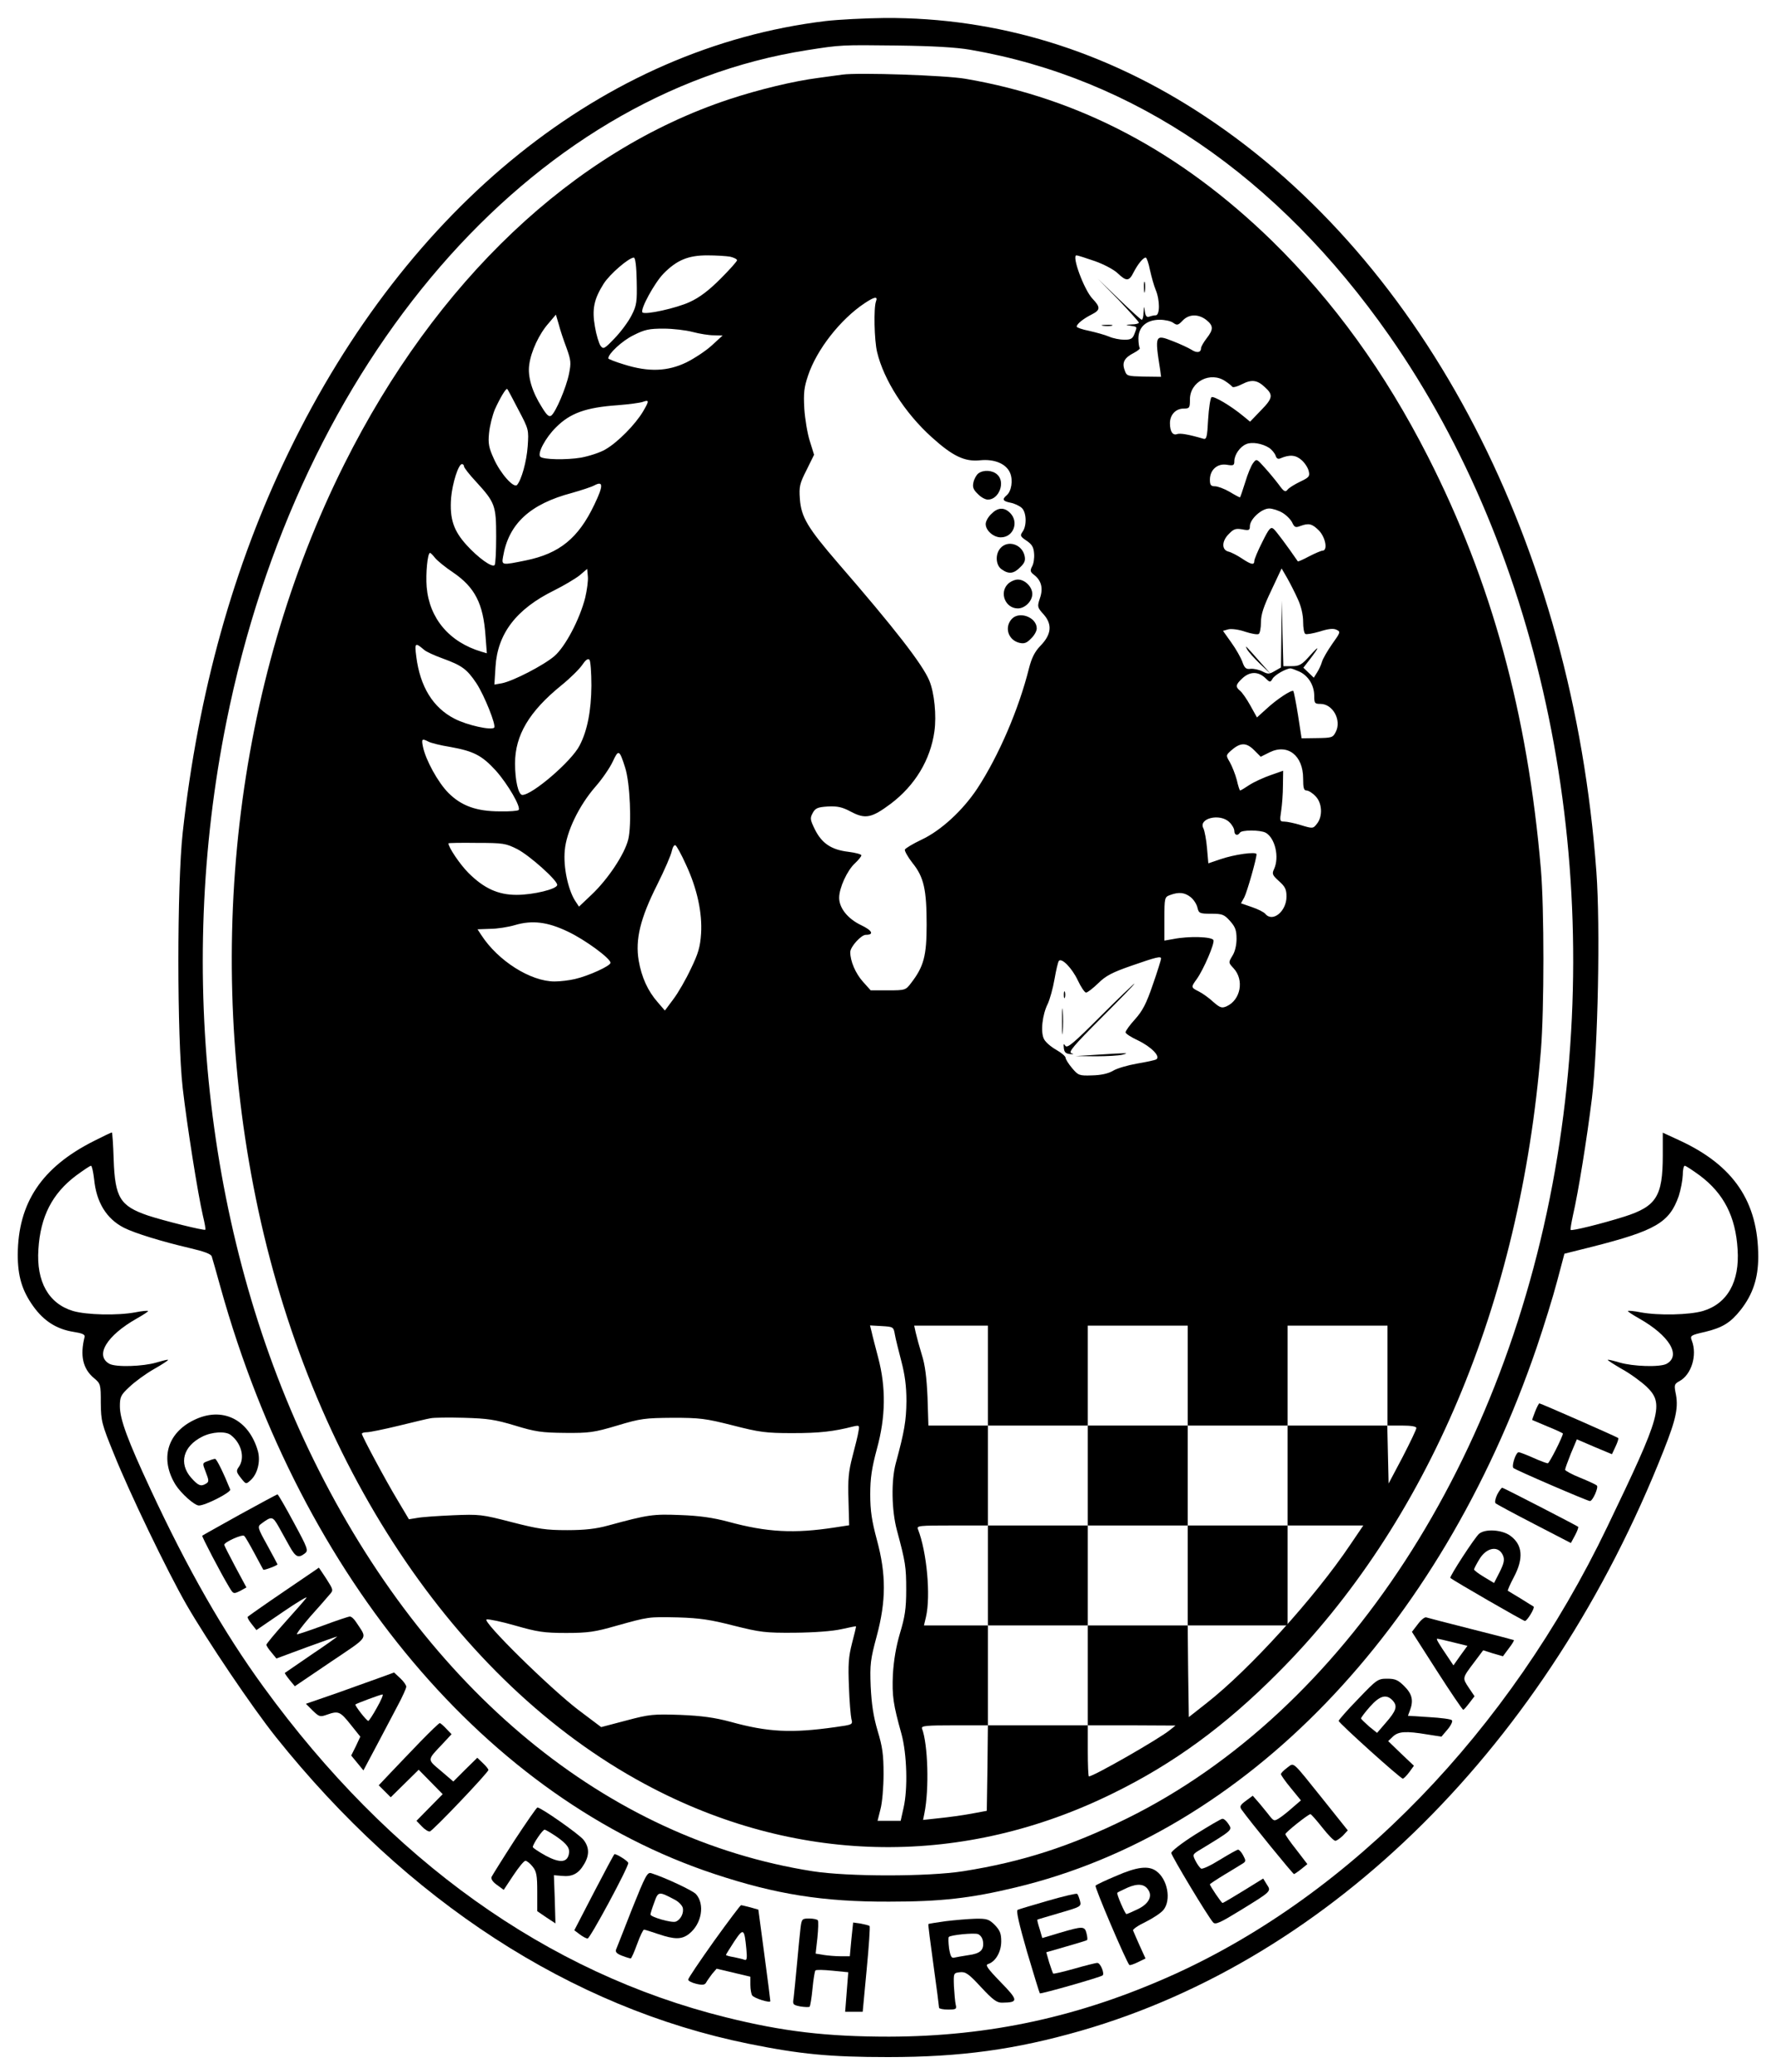 <?xml version="1.0" standalone="no"?>
<!DOCTYPE svg PUBLIC "-//W3C//DTD SVG 20010904//EN"
 "http://www.w3.org/TR/2001/REC-SVG-20010904/DTD/svg10.dtd">
<svg version="1.0" xmlns="http://www.w3.org/2000/svg"
 width="800pt" height="933pt" viewBox="0 0 800 933"
 preserveAspectRatio="xMidYMid meet">

<g transform="translate(0,933) scale(0.1,-0.1)"
fill="#000000" stroke="none">
<path d="M3717 9235 c-995 -121 -1878 -829 -2416 -1940 -249 -512 -409 -1087
-478 -1715 -26 -234 -26 -923 0 -1150 19 -166 68 -476 91 -575 8 -33 13 -61
11 -63 -5 -5 -186 40 -259 64 -125 43 -148 80 -154 252 -2 67 -6 122 -8 122
-3 0 -39 -17 -82 -39 -234 -118 -341 -278 -342 -512 0 -96 19 -161 70 -232 48
-67 106 -103 181 -115 39 -6 53 -12 50 -23 -21 -84 -8 -143 42 -185 30 -25 31
-28 31 -112 1 -82 4 -95 60 -232 70 -174 238 -523 325 -675 94 -163 297 -464
404 -598 591 -739 1330 -1219 2129 -1381 232 -47 365 -60 628 -60 329 0 573
34 867 118 1134 326 2105 1292 2627 2614 57 144 68 196 53 263 -6 32 -4 37 18
49 54 29 81 117 56 182 -9 23 -6 25 60 40 78 19 114 41 160 99 54 69 79 142
79 239 0 248 -111 411 -352 523 l-78 36 0 -102 c0 -185 -29 -230 -173 -276
-105 -33 -236 -65 -242 -60 -2 2 3 31 10 64 25 108 63 346 86 530 27 228 38
771 20 1018 -107 1469 -768 2745 -1763 3403 -448 297 -935 446 -1443 443 -88
-1 -209 -7 -268 -14z m653 -129 c737 -127 1384 -568 1887 -1286 691 -987 975
-2370 758 -3699 -223 -1365 -960 -2498 -1940 -2981 -254 -125 -471 -195 -736
-237 -160 -25 -519 -25 -679 0 -927 146 -1736 812 -2247 1852 -478 972 -622
2189 -393 3325 327 1626 1367 2828 2615 3024 153 24 154 24 405 21 159 -2 266
-8 330 -19z m-3946 -5087 c10 -104 56 -178 134 -218 49 -25 174 -63 294 -91
68 -16 99 -27 102 -39 3 -9 21 -72 40 -141 366 -1310 1204 -2303 2226 -2640
275 -91 487 -125 785 -124 232 0 367 15 570 64 1033 247 1909 1155 2346 2429
33 97 75 232 93 301 l33 124 124 31 c287 73 349 109 391 229 9 28 17 70 18 94
0 23 4 42 9 42 5 0 35 -20 68 -44 108 -81 161 -185 170 -332 10 -146 -46 -245
-156 -278 -62 -18 -201 -21 -281 -6 -29 6 -55 8 -57 6 -2 -2 21 -17 51 -34
136 -77 190 -167 123 -204 -30 -16 -151 -12 -212 6 -27 8 -51 14 -53 12 -1 -2
27 -20 63 -41 37 -20 86 -56 111 -79 81 -78 69 -123 -176 -632 -443 -922
-1151 -1653 -1952 -2016 -421 -190 -829 -279 -1283 -280 -281 0 -478 23 -735
87 -806 200 -1516 708 -2083 1488 -180 247 -342 531 -509 890 -104 223 -138
316 -138 374 0 42 4 51 43 87 24 23 73 59 110 80 37 21 66 40 64 42 -1 2 -25
-4 -52 -12 -61 -18 -182 -22 -212 -6 -67 37 -13 127 123 204 30 17 53 32 51
34 -2 2 -28 0 -57 -6 -80 -15 -219 -12 -281 6 -110 33 -166 132 -156 278 9
147 62 251 170 332 33 24 62 44 67 44 4 0 10 -27 14 -61z"/>
<path d="M3795 8994 c-16 -2 -66 -9 -110 -15 -109 -14 -267 -52 -400 -96 -702
-232 -1322 -819 -1734 -1643 -495 -989 -635 -2208 -387 -3362 256 -1186 919
-2158 1778 -2602 667 -345 1402 -353 2074 -21 271 133 502 302 739 540 675
675 1093 1664 1186 2805 15 188 15 636 0 815 -60 702 -222 1295 -509 1859
-193 379 -424 699 -703 972 -412 401 -865 641 -1379 729 -91 16 -483 29 -555
19z m-506 -820 c17 -4 31 -11 31 -16 0 -5 -34 -43 -75 -84 -52 -52 -94 -84
-138 -104 -60 -28 -201 -59 -213 -47 -12 12 54 133 95 175 59 60 110 82 197
82 39 0 86 -3 103 -6z m1643 -20 c40 -14 87 -39 103 -55 39 -37 51 -36 71 4
19 37 43 67 55 67 4 0 13 -25 19 -56 7 -31 18 -71 26 -90 19 -45 19 -114 0
-114 -8 0 -21 -3 -29 -6 -11 -4 -17 2 -20 23 -4 27 -4 27 -6 -4 0 -18 -4 -33
-8 -33 -4 0 -50 42 -103 93 l-95 92 93 -95 c50 -53 92 -99 92 -103 0 -4 -15
-8 -32 -8 -31 -2 -31 -2 -5 -6 31 -5 30 -3 17 -37 -8 -21 -16 -26 -45 -26 -20
0 -51 6 -69 14 -19 8 -59 19 -90 26 -31 6 -56 15 -56 19 0 12 30 36 68 55 39
20 40 32 3 71 -38 40 -95 195 -72 195 5 0 43 -12 83 -26z m-2064 -89 c2 -95 0
-110 -23 -155 -14 -28 -48 -74 -76 -103 -47 -49 -51 -51 -64 -34 -7 10 -19 49
-25 85 -14 79 -5 124 39 194 28 44 113 117 136 118 7 0 12 -41 13 -105z m1078
-92 c-11 -28 -8 -176 5 -229 30 -125 125 -274 246 -383 94 -85 148 -111 217
-104 66 7 119 -16 136 -57 14 -33 6 -83 -16 -101 -21 -18 -17 -26 18 -33 17
-3 40 -14 50 -23 22 -19 24 -81 4 -108 -12 -17 -10 -21 18 -40 24 -16 32 -29
34 -57 2 -21 -2 -47 -9 -59 -10 -19 -8 -25 9 -38 33 -25 42 -61 26 -106 -12
-37 -12 -40 18 -73 39 -45 34 -90 -16 -141 -25 -26 -39 -54 -51 -101 -46 -184
-136 -393 -232 -540 -66 -100 -165 -191 -253 -232 -38 -18 -71 -38 -74 -44 -2
-6 13 -33 34 -60 52 -64 64 -121 64 -279 0 -140 -13 -188 -70 -262 -24 -32
-27 -33 -103 -33 l-79 0 -35 39 c-33 37 -57 92 -57 133 0 24 49 78 70 78 39 0
29 20 -22 44 -60 29 -98 77 -98 123 0 44 36 123 71 155 16 15 29 31 29 36 0 5
-27 12 -59 16 -76 9 -119 38 -150 100 -22 45 -23 51 -10 75 12 22 23 26 68 29
42 2 64 -2 103 -23 66 -35 94 -29 180 35 110 83 179 198 197 326 10 71 0 174
-23 229 -31 74 -157 236 -411 529 -137 159 -166 207 -172 289 -4 56 -1 69 30
130 l34 69 -19 61 c-11 34 -22 100 -25 147 -4 70 -1 96 17 149 39 117 146 253
254 325 45 30 61 33 52 9z m-1394 -210 c20 -56 21 -67 11 -117 -13 -63 -59
-170 -79 -187 -10 -8 -20 -1 -43 37 -44 69 -65 138 -57 192 8 60 45 139 87
186 l33 39 13 -44 c6 -24 22 -72 35 -106z m2882 126 c32 -26 33 -42 1 -83 -14
-18 -25 -38 -25 -44 0 -20 -19 -23 -43 -7 -13 8 -51 26 -85 39 -79 31 -81 28
-56 -130 l4 -31 -77 1 c-75 2 -78 2 -87 29 -13 35 -1 56 42 78 17 9 29 19 26
22 -3 3 -6 23 -6 43 0 52 37 84 96 84 23 0 51 -6 61 -14 17 -12 22 -11 42 10
28 30 71 31 107 3z m-2314 -54 c30 -8 73 -15 95 -15 l40 -1 -48 -44 c-27 -25
-79 -59 -115 -77 -85 -41 -170 -44 -279 -10 -40 12 -73 25 -73 28 0 21 62 79
113 104 51 26 71 30 136 30 42 0 101 -7 131 -15z m2400 -222 c14 -9 27 -20 31
-25 3 -4 23 1 44 12 43 22 68 19 102 -13 39 -35 37 -50 -17 -105 l-49 -51 -28
23 c-60 50 -138 95 -146 87 -5 -5 -12 -50 -15 -100 -4 -78 -7 -91 -21 -87 -68
20 -105 26 -119 21 -19 -7 -32 11 -32 49 0 38 26 66 62 66 26 0 28 3 28 41 0
81 93 128 160 82z m-3185 -128 c47 -89 47 -90 42 -165 -5 -69 -28 -151 -48
-174 -15 -16 -75 52 -104 117 -23 50 -27 70 -22 117 3 32 15 79 26 106 24 53
51 98 56 92 2 -1 24 -43 50 -93z m561 -9 c-34 -57 -113 -138 -169 -170 -23
-14 -73 -30 -110 -37 -66 -11 -170 -9 -183 4 -15 14 23 86 71 133 63 63 133
89 276 99 52 4 103 11 114 15 30 11 30 5 1 -44z m2821 -163 c12 -8 25 -24 29
-35 4 -13 11 -17 22 -12 42 18 69 15 95 -8 14 -12 29 -35 32 -49 6 -24 2 -29
-38 -48 -25 -12 -51 -28 -57 -36 -10 -13 -17 -9 -40 23 -15 20 -44 55 -64 77
-35 39 -36 40 -51 20 -9 -11 -25 -50 -36 -87 -12 -38 -22 -68 -24 -68 -2 0
-23 11 -46 25 -24 14 -54 25 -66 25 -19 0 -23 6 -23 30 0 44 34 74 76 67 30
-5 34 -3 34 16 0 29 26 66 54 77 25 11 72 3 103 -17z m-3627 -83 c0 -6 24 -37
54 -69 86 -94 91 -107 91 -248 0 -67 -3 -124 -7 -128 -12 -12 -74 33 -126 90
-59 65 -77 118 -70 213 6 67 33 152 49 152 5 0 9 -5 9 -10z m587 -173 c-72
-151 -157 -220 -309 -251 -108 -22 -109 -22 -102 17 25 148 121 237 310 287
42 12 89 27 103 35 39 20 39 -3 -2 -88z m3101 -37 c18 -11 37 -31 43 -44 10
-21 15 -23 36 -15 38 14 53 11 84 -20 30 -31 41 -91 16 -91 -6 0 -34 -12 -61
-26 -26 -14 -49 -24 -50 -22 -46 67 -98 137 -109 146 -13 11 -21 2 -51 -59
-20 -39 -36 -78 -36 -85 0 -20 -14 -17 -56 11 -21 14 -48 28 -61 31 -31 8 -30
48 3 80 21 22 31 25 60 20 30 -6 34 -4 34 14 0 32 53 80 87 80 15 0 43 -9 61
-20z m-3818 -203 c10 -12 46 -42 81 -65 98 -67 136 -140 146 -286 l6 -78 -24
7 c-145 43 -235 150 -247 291 -5 61 4 154 15 154 3 0 13 -10 23 -23z m676
-179 c-25 -98 -90 -221 -139 -263 -48 -41 -185 -112 -236 -122 l-34 -6 5 80
c9 149 93 260 264 344 44 22 96 53 115 68 l34 29 3 -34 c2 -19 -4 -62 -12 -96z
m3210 -6 c15 -32 24 -71 24 -102 0 -27 4 -52 10 -55 5 -3 34 2 65 11 37 12 61
15 75 8 19 -9 19 -11 -19 -64 -21 -30 -42 -66 -46 -80 -4 -14 -14 -36 -22 -48
l-15 -24 -24 23 -23 22 28 36 c46 60 47 69 2 19 -37 -42 -48 -48 -82 -48 l-38
0 -4 148 -3 147 -2 -150 -2 -151 -28 -16 c-24 -14 -30 -15 -55 -2 -15 8 -39
13 -53 12 -21 -3 -28 3 -38 32 -7 19 -29 58 -50 87 l-37 52 25 7 c14 3 47 -1
75 -11 28 -9 55 -14 61 -10 5 3 10 27 10 53 0 35 12 71 47 144 l46 98 25 -43
c13 -23 35 -66 48 -95z m-3935 -229 c9 -8 46 -25 82 -38 88 -32 110 -48 153
-112 36 -55 90 -190 80 -200 -13 -13 -122 11 -178 40 -98 50 -156 145 -173
281 -8 62 -5 64 36 29z m753 -161 c-1 -112 -18 -202 -53 -269 -35 -70 -213
-223 -258 -223 -18 0 -33 65 -33 142 0 127 64 234 208 351 41 33 83 75 95 93
14 21 25 30 32 23 5 -5 9 -58 9 -117z m3190 63 c40 -19 66 -62 66 -109 0 -33
2 -36 28 -36 56 0 96 -74 69 -126 -13 -26 -18 -27 -84 -28 l-70 -1 -16 104
c-9 57 -19 106 -21 109 -8 7 -76 -38 -122 -81 l-42 -38 -30 54 c-16 29 -37 59
-46 66 -22 18 -20 28 10 56 33 31 70 32 102 3 22 -22 24 -22 34 -5 9 17 60 46
81 47 5 0 23 -7 41 -15z m-3924 -315 c11 -6 55 -17 99 -24 105 -19 142 -38
205 -107 54 -61 114 -164 102 -177 -4 -4 -42 -7 -84 -6 -106 0 -174 25 -232
83 -47 47 -103 149 -115 209 -7 35 -4 37 25 22z m3720 -39 l29 -29 40 20 c81
40 151 -14 151 -118 0 -42 3 -54 15 -54 9 0 27 -11 40 -25 31 -30 34 -92 7
-125 -17 -22 -19 -22 -72 -6 -29 9 -63 16 -75 16 -20 0 -21 3 -14 48 4 26 8
77 8 114 l1 67 -57 -20 c-32 -11 -75 -31 -95 -44 -21 -14 -39 -25 -42 -25 -2
0 -9 21 -15 48 -7 26 -21 61 -31 79 -18 31 -18 31 3 51 44 39 70 40 107 3z
m-2834 -78 c22 -68 30 -257 14 -323 -16 -66 -91 -179 -165 -249 l-57 -54 -19
29 c-31 51 -52 151 -45 224 7 84 64 202 138 287 30 34 65 85 78 113 26 56 30
55 56 -27z m2721 -245 c13 -12 23 -30 23 -40 0 -19 15 -24 25 -8 8 13 91 13
116 0 42 -23 63 -109 38 -164 -10 -21 -8 -27 22 -54 28 -25 34 -37 34 -70 0
-66 -62 -117 -95 -78 -6 8 -34 22 -61 31 l-49 17 15 27 c13 26 55 173 55 194
0 13 -101 -1 -164 -23 l-53 -18 -6 68 c-3 38 -11 78 -16 89 -25 45 73 70 116
29z m-3207 -122 c56 -29 180 -140 180 -161 0 -19 -108 -45 -183 -45 -83 0
-147 29 -217 99 -38 38 -90 115 -90 133 0 2 57 3 128 2 119 0 130 -2 182 -28z
m760 -70 c50 -107 74 -217 68 -311 -4 -60 -13 -90 -46 -158 -22 -47 -57 -108
-79 -137 l-38 -51 -32 37 c-45 51 -73 113 -86 188 -16 95 7 190 83 341 33 66
63 135 66 152 4 18 11 30 17 26 5 -3 27 -42 47 -87z m2273 -146 c14 -11 28
-33 31 -48 6 -25 10 -27 62 -27 50 0 58 -3 85 -33 23 -26 29 -41 29 -80 0 -28
-7 -59 -19 -77 -18 -30 -18 -30 6 -56 48 -52 32 -142 -32 -171 -21 -9 -29 -7
-60 20 -19 18 -49 39 -65 47 -36 18 -36 19 -9 56 31 44 81 160 75 175 -6 16
-112 19 -181 5 l-40 -7 0 98 c0 95 1 98 25 107 40 15 66 12 93 -9z m-2806
-155 c77 -36 193 -121 193 -141 0 -14 -99 -59 -160 -73 -25 -6 -66 -11 -92
-11 -108 0 -255 93 -330 209 l-17 26 57 2 c31 0 82 8 112 17 78 23 147 14 237
-29z m2673 -122 c0 -5 -16 -57 -37 -117 -29 -85 -46 -118 -80 -156 -24 -26
-43 -53 -43 -59 0 -6 25 -22 55 -36 61 -29 105 -74 83 -86 -7 -4 -46 -12 -87
-19 -40 -7 -89 -21 -107 -32 -22 -13 -54 -20 -95 -21 -58 -2 -62 0 -90 33 -16
19 -29 40 -29 46 0 7 -19 23 -42 36 -23 13 -48 34 -55 48 -17 31 -8 111 17
160 9 20 23 69 30 110 7 41 16 79 20 83 13 14 59 -33 85 -88 14 -30 31 -55 37
-55 7 0 31 19 55 42 33 33 63 49 150 79 112 39 133 44 133 32z m-1199 -1693
c3 -19 17 -73 29 -120 16 -61 23 -112 23 -180 -1 -89 -9 -136 -48 -280 -21
-78 -19 -211 5 -301 39 -145 42 -165 42 -269 0 -85 -6 -122 -28 -195 -18 -61
-28 -121 -32 -186 -4 -97 1 -133 39 -269 24 -89 29 -245 9 -332 l-13 -58 -52
0 -52 0 13 52 c8 29 14 100 14 159 0 87 -5 123 -27 195 -19 65 -27 119 -31
199 -4 100 -1 122 27 226 43 160 43 279 1 434 -23 86 -30 131 -30 205 0 74 7
119 30 205 40 145 41 277 6 410 -13 50 -27 103 -30 118 l-7 28 53 -3 c52 -3
53 -4 59 -38z m419 -185 l0 -225 225 0 225 0 0 225 0 225 225 0 225 0 0 -225
0 -225 225 0 225 0 0 225 0 225 225 0 225 0 0 -225 0 -225 65 0 c42 0 65 -4
65 -11 0 -7 -28 -65 -62 -131 l-63 -119 -3 131 -3 130 -224 0 -225 0 0 -225 0
-225 170 0 171 0 -59 -87 c-160 -238 -454 -562 -647 -713 l-80 -63 -3 207 -2
206 -225 0 -225 0 0 -225 0 -225 198 0 197 -1 -25 -20 c-47 -39 -344 -209
-365 -209 -3 0 -5 52 -5 115 l0 115 -225 0 -225 0 -2 -192 -3 -193 -70 -13
c-38 -7 -103 -16 -143 -20 l-74 -8 6 30 c22 109 16 312 -11 382 -4 12 21 14
146 14 l151 0 0 225 0 225 -144 0 -144 0 9 38 c22 95 4 293 -36 395 -7 16 5
17 154 17 l161 0 0 225 0 225 -134 0 -134 0 -4 128 c-4 89 -11 146 -26 192
-11 36 -23 80 -27 98 l-7 32 166 0 166 0 0 -225z m-2130 -225 c92 -28 120 -32
225 -33 109 -1 131 2 235 33 106 32 126 34 250 35 122 0 148 -3 270 -34 121
-31 149 -35 270 -35 121 0 184 7 274 30 27 6 28 5 23 -22 -2 -16 -15 -67 -27
-113 -18 -69 -21 -104 -18 -197 l3 -113 -65 -10 c-182 -28 -304 -22 -480 26
-67 18 -130 27 -215 30 -124 5 -145 2 -325 -47 -54 -15 -106 -21 -185 -21 -95
0 -129 5 -250 36 -135 35 -145 36 -265 31 -69 -3 -141 -8 -161 -12 l-37 -6
-50 84 c-55 91 -162 291 -162 301 0 4 10 7 23 7 12 0 76 13 142 29 66 16 131
32 145 34 14 3 81 4 150 2 106 -3 141 -8 230 -35z m985 -901 c120 -30 142 -33
275 -32 89 1 170 7 210 16 36 8 66 14 66 13 1 0 -7 -35 -18 -76 -16 -62 -18
-96 -14 -195 2 -66 8 -132 11 -146 7 -26 6 -26 -72 -37 -198 -28 -303 -23
-473 24 -71 19 -129 27 -225 31 -121 4 -138 3 -243 -25 l-114 -30 -101 76
c-129 98 -439 403 -415 409 9 2 68 -10 130 -28 98 -28 128 -33 228 -33 99 0
131 5 225 32 148 41 143 41 280 38 97 -3 145 -10 250 -37z"/>
<path d="M5153 8035 c0 -22 2 -30 4 -17 2 12 2 30 0 40 -3 9 -5 -1 -4 -23z"/>
<path d="M4968 7863 c12 -2 30 -2 40 0 9 3 -1 5 -23 4 -22 0 -30 -2 -17 -4z"/>
<path d="M4407 7198 c-9 -7 -19 -25 -22 -40 -5 -21 -1 -33 19 -52 14 -15 34
-26 46 -26 50 0 80 79 42 113 -22 20 -62 22 -85 5z"/>
<path d="M4465 7015 c-14 -13 -25 -33 -25 -45 0 -29 35 -60 68 -60 57 0 83 69
42 110 -27 27 -56 25 -85 -5z"/>
<path d="M4507 6862 c-25 -27 -22 -78 5 -96 32 -23 55 -20 84 10 20 19 24 31
19 52 -12 51 -75 71 -108 34z"/>
<path d="M4540 6700 c-40 -40 -11 -110 45 -110 32 0 65 33 65 65 0 32 -33 65
-65 65 -14 0 -34 -9 -45 -20z"/>
<path d="M4557 6542 c-34 -38 -15 -95 35 -107 21 -5 33 -1 52 19 15 14 26 34
26 46 0 50 -79 80 -113 42z"/>
<path d="M5618 6405 c6 -11 32 -40 58 -65 l48 -45 -49 55 c-66 75 -69 78 -57
55z"/>
<path d="M4957 4753 c-120 -120 -149 -145 -158 -133 -8 12 -9 10 -7 -10 2 -19
9 -25 28 -27 17 -1 19 0 6 4 -15 4 11 35 135 159 85 85 152 154 149 154 -3 0
-72 -66 -153 -147z"/>
<path d="M4792 4850 c0 -14 2 -19 5 -12 2 6 2 18 0 25 -3 6 -5 1 -5 -13z"/>
<path d="M4784 4730 c0 -52 1 -74 3 -47 2 26 2 68 0 95 -2 26 -3 4 -3 -48z"/>
<path d="M4940 4580 l-95 -6 90 -1 c50 0 104 3 120 7 36 9 27 9 -115 0z"/>
<path d="M4900 2685 l0 -225 -225 0 -225 0 0 -225 0 -225 225 0 225 0 0 225 0
225 225 0 225 0 0 -225 0 -225 225 0 225 0 0 225 0 225 -225 0 -225 0 0 225 0
225 -225 0 -225 0 0 -225z"/>
<path d="M6915 2973 c-8 -20 -14 -37 -13 -38 2 -1 33 -14 71 -30 37 -15 67
-29 67 -31 0 -13 -61 -134 -68 -134 -5 0 -35 11 -66 25 -31 14 -61 25 -65 25
-13 0 -33 -62 -24 -71 9 -9 334 -149 345 -149 12 0 40 62 31 70 -4 4 -38 20
-75 35 -38 15 -68 32 -68 36 0 5 12 38 26 73 l27 64 79 -34 79 -33 16 34 c9
19 15 37 12 39 -5 5 -349 156 -355 156 -2 0 -11 -16 -19 -37z"/>
<path d="M872 2934 c-120 -59 -152 -176 -81 -291 25 -39 85 -93 105 -93 30 0
146 60 141 72 -29 72 -61 138 -68 138 -4 0 -19 -4 -33 -10 -25 -9 -25 -9 -9
-50 14 -36 15 -43 2 -51 -24 -15 -36 -10 -68 26 -57 65 -36 142 50 185 43 22
106 26 129 7 48 -37 64 -103 36 -143 -13 -18 -12 -23 9 -50 23 -29 23 -29 44
-10 31 28 45 84 33 130 -41 145 -162 204 -290 140z"/>
<path d="M6744 2599 c-8 -17 -12 -35 -7 -39 4 -4 82 -46 173 -93 l166 -86 19
35 c10 19 16 36 14 38 -9 7 -337 176 -342 176 -4 0 -14 -14 -23 -31z"/>
<path d="M1080 2509 c-91 -51 -167 -93 -169 -95 -3 -3 83 -168 121 -231 19
-32 20 -32 49 -18 l29 16 -50 93 c-27 51 -50 96 -50 99 0 12 82 49 90 40 5 -4
25 -39 46 -78 20 -38 39 -72 40 -74 3 -4 64 19 64 24 0 1 -21 40 -46 86 -44
79 -45 84 -27 97 47 35 51 34 78 -13 14 -25 36 -65 50 -90 27 -48 39 -53 68
-31 17 13 14 22 -50 140 -37 69 -70 126 -73 126 -3 0 -79 -41 -170 -91z"/>
<path d="M6663 2423 c-19 -15 -135 -194 -130 -199 13 -12 329 -194 336 -194
10 0 46 59 39 65 -2 1 -28 17 -58 36 -30 18 -56 34 -58 35 -2 1 10 29 27 61
45 85 40 146 -16 187 -37 27 -112 32 -140 9z m108 -100 c7 -18 3 -35 -16 -73
l-25 -49 -45 27 c-25 15 -45 30 -45 34 0 4 10 23 22 43 33 58 90 67 109 18z"/>
<path d="M1278 2162 c-87 -59 -159 -110 -162 -113 -3 -3 5 -17 17 -32 l22 -28
120 82 c66 45 113 73 105 63 -8 -11 -52 -61 -97 -111 -46 -51 -83 -96 -83
-100 0 -5 10 -20 23 -35 l22 -27 135 50 c74 27 136 49 139 49 2 0 -49 -37
-115 -81 -65 -45 -120 -82 -121 -83 -1 -1 8 -15 21 -31 l24 -29 161 109 c179
121 166 101 115 180 -9 14 -21 25 -28 25 -6 0 -60 -18 -119 -40 -60 -22 -113
-40 -119 -40 -5 0 21 35 58 78 38 42 77 87 87 99 20 22 19 22 -13 73 -18 27
-33 50 -34 50 0 -1 -72 -49 -158 -108z"/>
<path d="M6387 2016 l-27 -35 112 -175 c62 -97 116 -176 119 -176 3 0 15 14
28 31 l23 30 -27 40 c-28 43 -29 41 27 115 l39 52 44 -14 45 -13 26 35 c15 19
25 36 23 38 -2 1 -89 24 -193 50 -104 26 -194 50 -201 52 -7 3 -24 -11 -38
-30z m158 -82 l65 -16 -32 -44 -31 -44 -22 33 c-47 69 -57 87 -51 87 4 0 36
-7 71 -16z"/>
<path d="M1715 1776 c-33 -12 -122 -44 -198 -71 l-139 -48 31 -31 c29 -28 33
-29 64 -18 51 18 59 15 106 -44 l44 -55 -20 -43 -21 -42 28 -34 27 -33 58 109
c32 60 75 142 96 182 22 41 39 79 39 86 0 7 -12 24 -27 38 l-28 26 -60 -22z
m-17 -136 c-18 -33 -36 -60 -39 -60 -8 0 -62 70 -58 74 6 5 113 45 122 45 5 1
-6 -26 -25 -59z"/>
<path d="M6118 1679 c-49 -50 -88 -95 -88 -99 0 -9 278 -260 289 -260 4 0 17
13 29 29 l21 29 -58 55 -58 56 21 20 c25 24 59 26 155 10 l64 -10 28 33 c15
18 24 37 19 41 -4 5 -50 11 -103 14 l-95 6 9 24 c17 45 10 74 -25 109 -28 28
-41 34 -77 34 -42 0 -47 -3 -131 -91z m156 -8 c22 -25 16 -45 -33 -101 l-38
-44 -36 29 c-19 17 -36 33 -36 36 -1 3 17 27 40 53 45 51 75 58 103 27z"/>
<path d="M1895 1488 c-44 -46 -105 -109 -135 -141 l-54 -57 27 -27 27 -27 63
62 63 62 54 -55 54 -55 -59 -60 -59 -60 24 -25 c13 -14 29 -24 36 -23 14 3
264 266 264 277 0 4 -11 18 -25 31 l-25 24 -54 -53 -54 -54 -56 48 c-63 53
-63 47 8 122 l40 43 -24 25 c-13 14 -26 25 -29 25 -4 0 -42 -37 -86 -82z"/>
<path d="M5798 1369 c-16 -12 -28 -24 -28 -29 0 -4 20 -33 45 -63 l45 -55 -36
-31 c-19 -17 -46 -39 -60 -48 -25 -16 -26 -16 -52 18 -15 18 -36 45 -48 58
l-21 24 -31 -23 c-26 -19 -29 -26 -19 -40 37 -52 231 -290 236 -290 3 1 18 11
33 23 l27 22 -49 64 c-28 35 -50 67 -50 71 0 8 103 90 113 90 3 0 27 -27 53
-60 26 -33 52 -60 59 -60 6 0 21 11 34 23 l22 24 -111 139 c-144 179 -129 167
-162 143z"/>
<path d="M2317 1041 c-53 -82 -99 -156 -103 -164 -3 -9 6 -23 25 -36 l30 -22
43 65 c24 36 48 66 55 66 6 0 21 -12 32 -26 18 -22 21 -41 21 -114 l0 -87 41
-28 41 -27 -3 109 -4 108 36 -3 c46 -5 75 10 99 51 26 42 25 78 -2 112 -20 25
-191 145 -207 145 -4 0 -50 -67 -104 -149z m188 19 c51 -35 64 -55 57 -82 -9
-37 -42 -38 -104 -5 -32 18 -58 35 -58 39 0 13 44 78 53 78 5 0 28 -14 52 -30z"/>
<path d="M5385 1069 c-62 -39 -109 -76 -109 -84 2 -15 167 -290 189 -313 10
-11 33 0 121 54 143 88 141 86 120 118 l-16 26 -89 -55 c-49 -30 -91 -55 -94
-55 -5 0 -57 77 -57 84 0 2 30 22 68 45 37 22 74 45 82 50 12 8 12 13 0 35 -7
14 -18 26 -23 26 -5 0 -42 -21 -83 -46 -40 -25 -78 -43 -84 -39 -5 3 -17 19
-25 35 -14 28 -14 29 23 51 146 89 143 87 126 114 -9 14 -21 25 -28 24 -6 0
-60 -32 -121 -70z"/>
<path d="M2676 809 l-89 -172 24 -18 c13 -10 29 -19 36 -19 11 0 183 319 183
340 0 8 -50 40 -62 40 -2 0 -43 -77 -92 -171z"/>
<path d="M5028 882 c-48 -20 -90 -40 -93 -44 -6 -5 137 -340 152 -357 2 -3 19
3 38 12 l35 17 -26 57 c-14 32 -28 63 -30 69 -3 5 23 23 57 39 34 17 70 41 80
54 36 45 18 139 -33 175 -35 25 -86 19 -180 -22z m145 -64 c19 -29 0 -63 -48
-86 -25 -12 -48 -22 -51 -22 -6 0 -46 92 -41 96 1 2 22 12 46 23 46 20 77 17
94 -11z"/>
<path d="M2847 733 c-36 -93 -69 -175 -72 -183 -4 -11 4 -19 28 -28 18 -7 36
-12 38 -12 3 0 16 29 29 65 13 36 27 65 31 65 3 0 32 -9 64 -20 74 -25 106
-25 139 1 57 45 72 133 31 179 -15 16 -138 74 -201 94 -18 6 -26 -9 -87 -161z
m192 42 c16 -8 32 -24 36 -35 7 -23 -8 -55 -31 -64 -18 -7 -114 21 -114 32 0
4 7 28 17 54 18 51 20 51 92 13z"/>
<path d="M4720 770 c-69 -20 -130 -38 -136 -41 -8 -3 7 -66 42 -188 30 -101
56 -186 58 -188 4 -4 275 73 283 81 9 9 -10 56 -24 56 -8 0 -55 -12 -104 -26
-50 -14 -92 -24 -95 -22 -2 3 -10 25 -18 50 l-13 46 90 26 c49 14 92 27 94 29
2 3 1 16 -3 31 -8 32 -17 32 -119 2 l-80 -24 -12 41 c-7 22 -12 41 -10 42 1 1
46 14 100 30 96 28 98 29 92 54 -4 14 -9 29 -13 32 -4 3 -63 -11 -132 -31z"/>
<path d="M3216 588 c-64 -90 -116 -167 -116 -173 -1 -5 15 -14 36 -19 29 -7
39 -5 45 6 4 8 17 25 27 39 l20 23 76 -18 76 -18 0 -36 c0 -21 4 -42 8 -48 8
-13 82 -36 82 -26 0 4 -12 98 -27 210 l-27 202 -35 10 c-20 5 -39 10 -43 10
-3 0 -58 -73 -122 -162z m146 -36 c4 -41 2 -52 -8 -48 -7 3 -29 8 -48 12 -20
3 -36 8 -36 10 0 2 17 29 37 60 42 63 46 60 55 -34z"/>
<path d="M3606 648 c-3 -24 -10 -97 -16 -163 -6 -66 -13 -134 -15 -152 -5 -30
-4 -32 30 -39 20 -3 39 -4 42 -1 3 4 9 40 13 82 4 42 10 78 13 81 3 4 38 3 77
-1 l71 -7 -7 -89 -7 -89 40 0 39 0 18 191 c10 105 16 193 13 195 -2 3 -20 7
-39 11 l-35 5 -8 -76 -7 -76 -41 0 c-23 0 -58 3 -77 6 l-36 6 8 71 c4 39 5 74
2 79 -3 4 -20 8 -39 8 -32 0 -34 -2 -39 -42z"/>
<path d="M4260 678 c-41 -6 -76 -11 -78 -13 -2 -1 9 -85 23 -186 14 -100 25
-186 25 -191 0 -4 18 -8 40 -8 37 0 40 2 35 22 -3 13 -6 50 -8 83 -2 59 -2 60
27 63 25 3 39 -6 95 -67 54 -58 72 -71 96 -70 73 1 73 10 -7 92 -61 63 -71 78
-57 82 34 11 59 55 59 102 0 36 -6 50 -29 74 -26 26 -36 29 -88 28 -32 -1 -92
-6 -133 -11z m168 -92 c5 -38 -12 -54 -66 -61 -26 -4 -54 -9 -63 -11 -13 -4
-18 6 -24 42 -3 25 -4 48 -1 51 9 9 111 19 131 13 12 -5 21 -18 23 -34z"/>
</g>
</svg>
